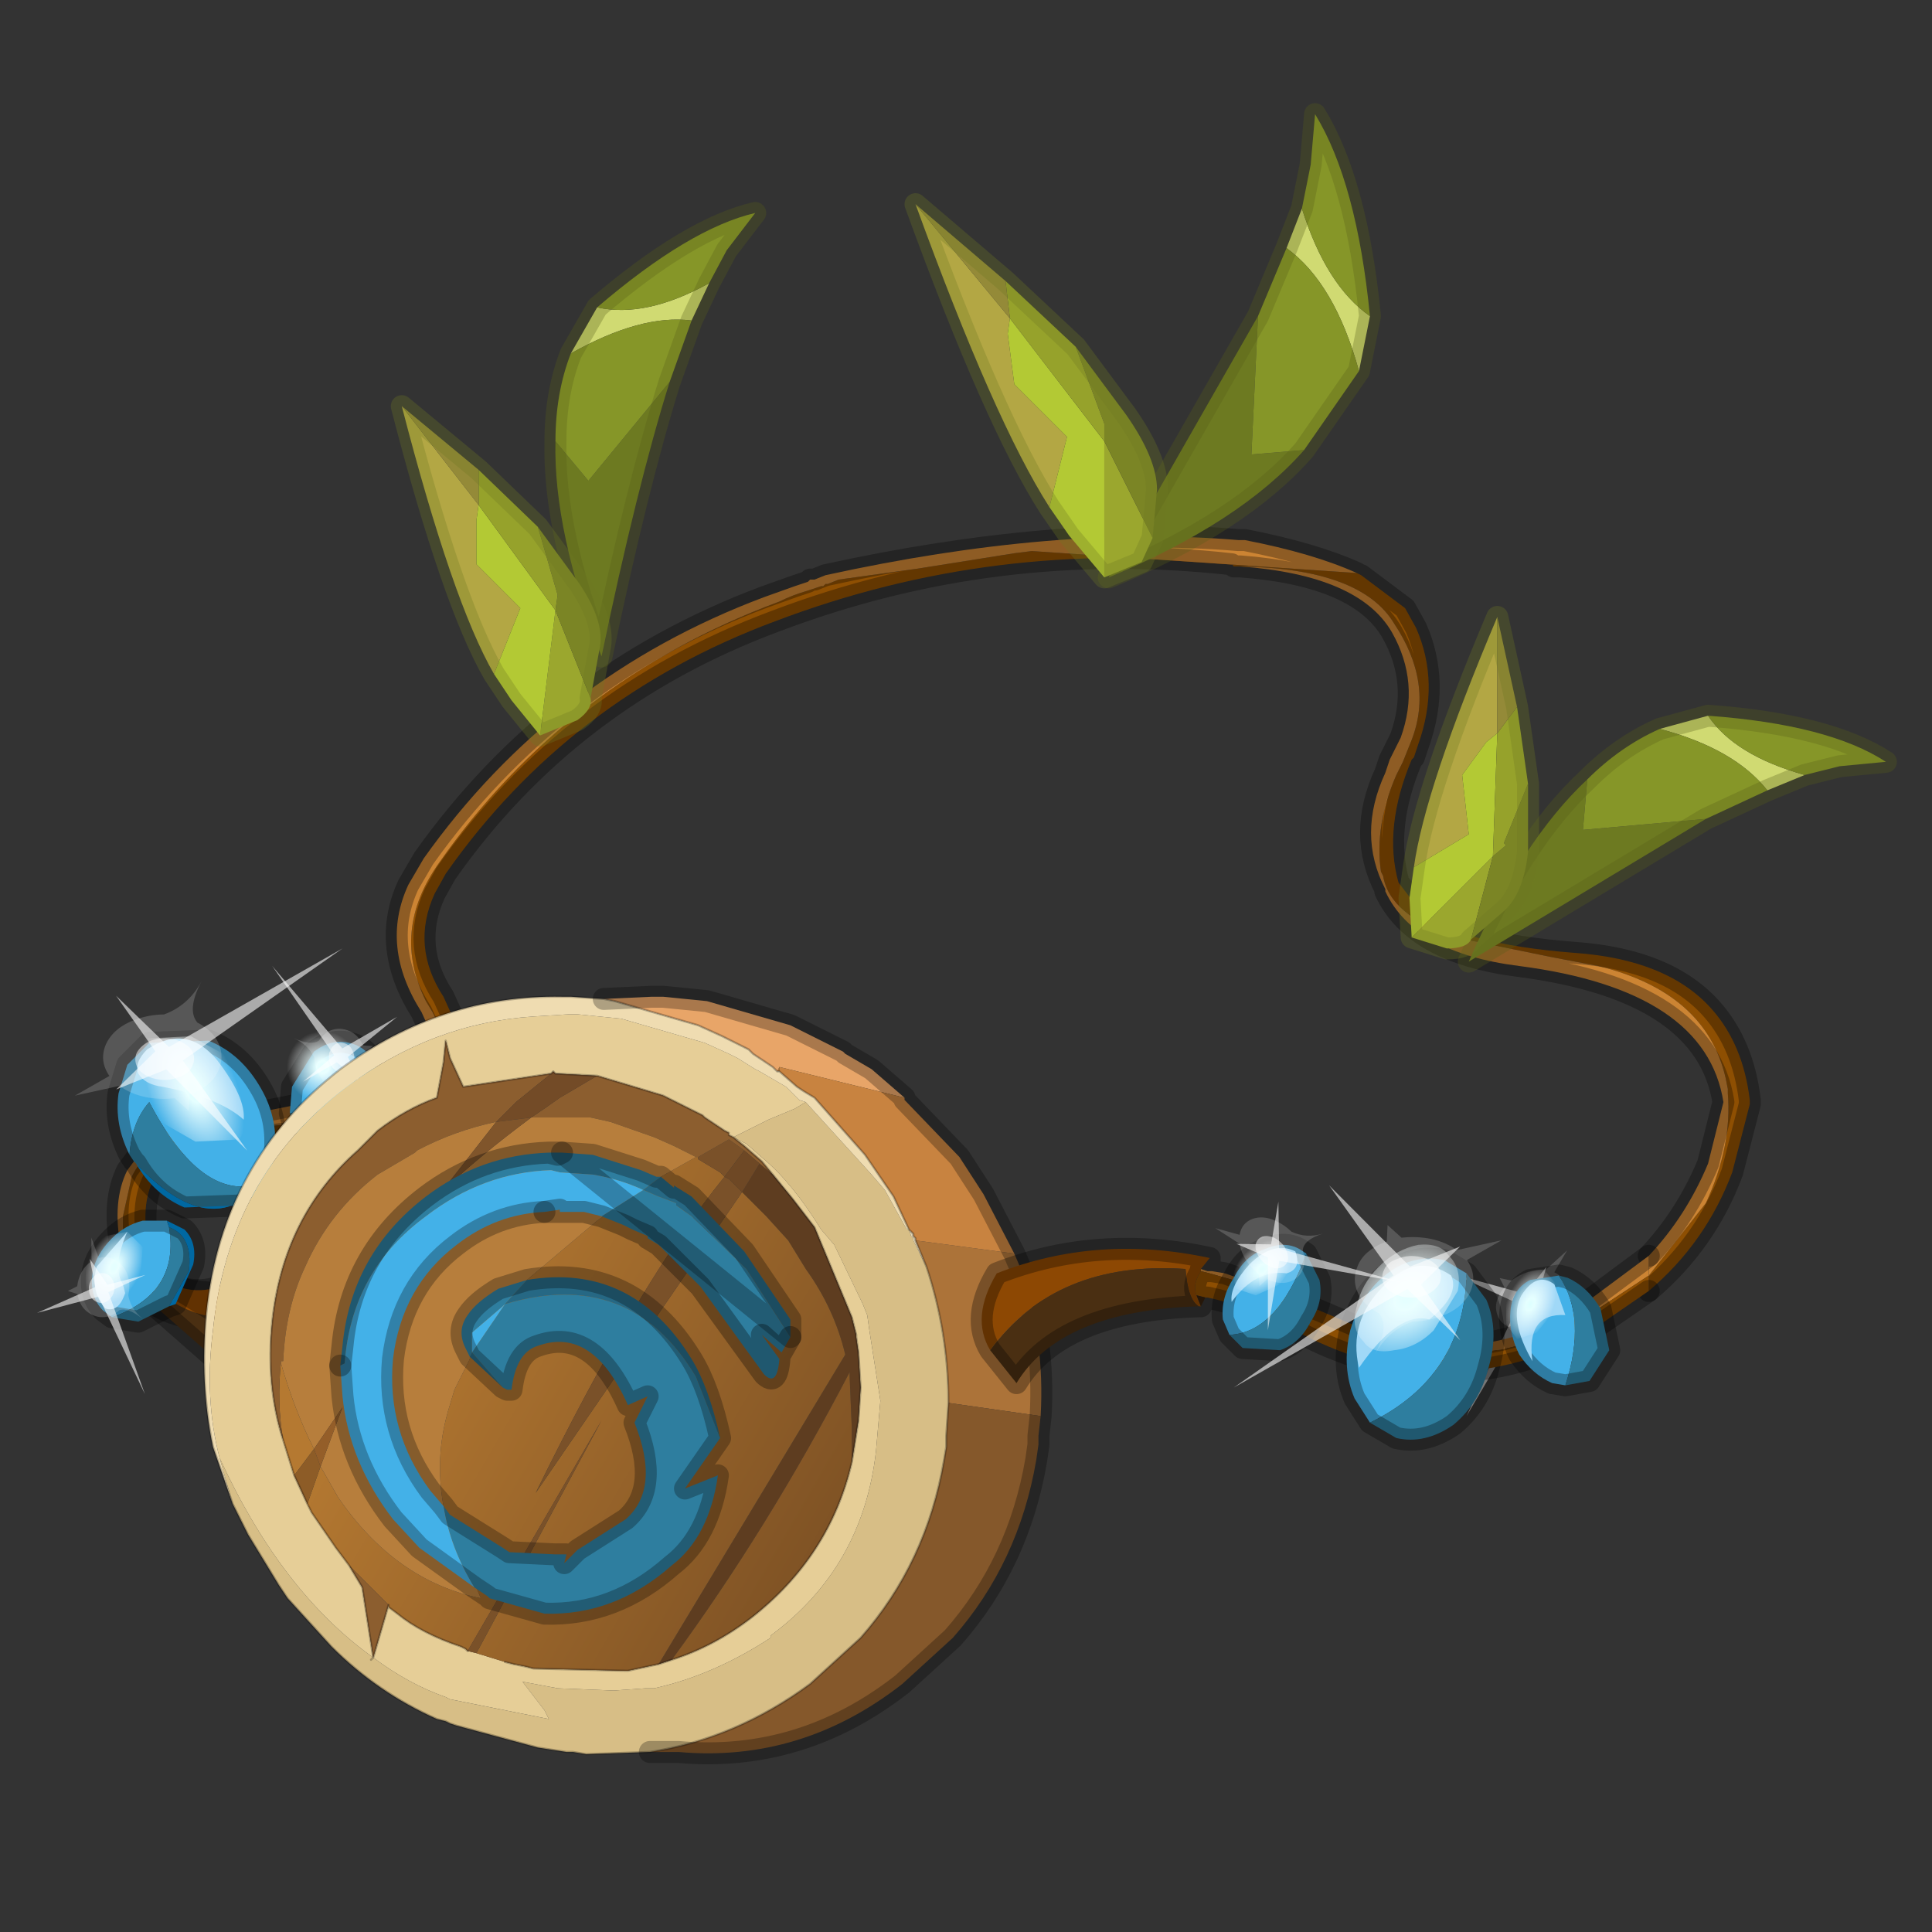 <?xml version="1.0" encoding="UTF-8" standalone="no"?>
<svg xmlns:xlink="http://www.w3.org/1999/xlink" height="440.0px" width="440.0px" xmlns="http://www.w3.org/2000/svg">
  <rect width="100%" height="100%" fill="#333333" stroke="none"/>
  <g transform="matrix(10.0, 0.0, 0.0, 10.0, 0.0, 0.0)">
    <use height="44.0" transform="matrix(1.0, 0.0, 0.0, 1.0, 0.0, 0.0)" width="44.0" xlink:href="#shape0"/>
    <use height="20.95" transform="matrix(-0.111, -0.044, 0.043, -0.13, 3.3, 31.75)" width="24.45" xlink:href="#sprite0"/>
    <use height="4.6" transform="matrix(1.0, 0.0, 0.0, 1.0, 2.45, 23.3)" width="6.4" xlink:href="#shape2"/>
    <use height="20.95" transform="matrix(-0.023, 0.192, -0.27, -0.015, 7.8, 21.6)" width="24.45" xlink:href="#sprite0"/>
    <use height="20.95" transform="matrix(0.118, 0.014, -0.007, 0.137, 6.2, 22.0)" width="24.45" xlink:href="#sprite0"/>
    <use height="20.95" transform="matrix(-0.048, -0.113, 0.153, -0.077, 33.4, 32.25)" width="24.45" xlink:href="#sprite0"/>
    <use height="37.85" transform="matrix(1.0, 0.0, 0.0, 1.0, 4.65, 2.35)" width="38.55" xlink:href="#shape3"/>
    <use height="20.95" transform="matrix(0.023, -0.192, 0.27, 0.015, 28.1, 31.6)" width="24.45" xlink:href="#sprite0"/>
    <use height="20.95" transform="matrix(-0.096, 0.076, -0.114, -0.128, 31.9, 29.2)" width="24.45" xlink:href="#sprite0"/>
    <use height="3.05" transform="matrix(1.0, 0.0, 0.0, 1.0, 34.15, 28.75)" width="2.75" xlink:href="#shape4"/>
  </g>
  <defs>
    <g id="shape0" transform="matrix(1.0, 0.0, 0.0, 1.0, 0.0, 0.0)">
      <path d="M44.0 44.0 L0.0 44.0 0.0 0.0 44.0 0.0 44.0 44.0" fill="#43adca" fill-opacity="0.0" fill-rule="evenodd" stroke="none"/>
      <path d="M7.45 25.7 L5.8 25.9 Q4.25 25.95 3.65 26.65 L3.5 26.85 Q3.15 27.55 3.45 28.65 3.65 29.3 4.4 29.4 L5.3 29.5 5.25 29.6 5.2 29.7 5.1 29.95 5.1 30.05 4.3 30.0 Q3.15 29.8 2.85 28.75 L2.8 28.6 2.85 28.6 2.8 28.4 2.8 27.7 3.0 26.8 Q3.45 25.85 5.05 25.75 L7.15 25.55 7.75 25.3 7.55 25.6 7.45 25.7 M28.1 12.9 L28.05 12.85 Q22.65 12.25 17.65 14.15 12.95 15.9 10.15 19.9 L9.9 20.35 Q9.35 21.55 10.1 22.7 L10.35 23.25 10.2 23.3 10.05 23.4 9.9 23.15 9.85 23.05 9.7 22.8 Q8.9 21.2 10.0 19.65 12.9 15.5 17.75 13.7 18.05 13.55 18.4 13.45 L18.7 13.35 18.75 13.35 18.8 13.3 18.85 13.3 19.1 13.2 20.9 12.95 23.1 12.6 23.5 12.55 30.9 13.05 31.0 13.1 32.0 13.85 32.25 14.3 Q32.8 15.55 32.3 16.95 L32.2 17.25 32.15 17.3 Q31.5 18.85 31.85 20.1 L32.35 20.75 Q33.25 21.5 35.85 21.7 38.0 21.85 39.0 23.0 39.7 23.8 39.85 25.05 L39.85 25.15 39.45 26.7 Q38.85 28.3 37.55 29.4 L37.55 29.05 38.85 27.4 Q39.45 26.1 39.35 24.9 L39.35 24.8 39.3 24.55 Q38.85 22.6 36.4 22.0 L35.35 21.8 33.15 21.35 Q31.65 20.85 31.5 19.95 L31.45 19.85 Q31.3 18.8 31.8 17.65 L31.95 17.35 32.15 16.85 Q32.65 15.55 31.75 14.2 31.0 12.95 28.25 12.9 L28.1 12.9" fill="#8e4f02" fill-rule="evenodd" stroke="none"/>
      <path d="M2.8 28.4 L2.85 28.6 2.8 28.6 2.75 28.4 2.8 28.4" fill="#b86f17" fill-rule="evenodd" stroke="none"/>
      <path d="M7.75 25.3 L7.15 25.55 5.05 25.75 Q3.45 25.85 3.0 26.8 L2.8 27.7 2.8 28.4 2.75 28.4 Q2.55 27.35 2.9 26.65 L3.2 26.25 Q3.9 25.4 5.75 25.3 L6.05 25.3 8.1 24.9 8.1 24.95 7.85 25.2 7.75 25.3 M28.25 12.9 Q31.0 12.95 31.75 14.2 32.65 15.55 32.15 16.85 L31.95 17.35 31.8 17.65 Q31.3 18.8 31.45 19.85 L31.5 19.95 Q31.65 20.85 33.15 21.35 L35.35 21.8 36.4 22.0 Q38.85 22.6 39.3 24.55 L39.35 24.8 39.35 24.9 Q39.45 26.1 38.85 27.4 L37.55 29.05 37.55 28.6 Q38.4 27.7 38.9 26.5 L39.25 25.1 Q38.85 22.55 34.6 22.0 32.2 21.7 31.55 20.3 L31.55 20.25 Q30.9 19.0 31.55 17.6 L31.65 17.3 31.9 16.8 Q32.35 15.55 31.7 14.4 30.95 13.1 28.25 12.9 M30.9 13.05 L23.5 12.55 23.1 12.6 20.9 12.95 19.1 13.2 18.85 13.3 18.8 13.3 18.75 13.35 18.7 13.35 18.4 13.45 Q18.05 13.55 17.75 13.7 12.9 15.5 10.0 19.65 8.9 21.2 9.7 22.8 L9.85 23.05 9.9 23.15 10.05 23.4 9.85 23.6 9.6 23.05 Q8.65 21.55 9.3 20.15 L9.65 19.55 Q12.6 15.4 17.4 13.6 L18.1 13.35 18.4 13.25 18.45 13.2 18.5 13.2 18.55 13.2 18.8 13.1 Q24.05 11.95 28.2 12.3 L28.35 12.3 Q29.9 12.6 30.9 13.05" fill="#cc8433" fill-rule="evenodd" stroke="none"/>
      <path d="M5.3 29.5 L4.4 29.4 Q3.65 29.3 3.45 28.65 3.15 27.55 3.5 26.85 L3.65 26.65 Q4.25 25.95 5.8 25.9 L7.45 25.7 M2.8 28.6 L2.85 28.75 Q3.15 29.8 4.3 30.0 L5.1 30.05 M8.1 24.9 L6.05 25.3 5.75 25.3 Q3.9 25.4 3.2 26.25 L2.9 26.65 Q2.55 27.35 2.75 28.4 L2.8 28.6 M28.1 12.9 L28.25 12.9 Q30.95 13.1 31.7 14.4 32.35 15.55 31.9 16.8 L31.65 17.3 31.55 17.6 Q30.9 19.0 31.55 20.25 L31.55 20.3 Q32.2 21.7 34.6 22.0 38.85 22.55 39.25 25.1 L38.9 26.5 Q38.4 27.7 37.55 28.6 M37.55 29.4 Q38.85 28.3 39.45 26.7 L39.85 25.15 39.85 25.05 Q39.7 23.8 39.0 23.0 38.0 21.85 35.85 21.7 33.25 21.5 32.35 20.75 L31.85 20.1 Q31.5 18.85 32.15 17.3 L32.2 17.25 32.3 16.95 Q32.8 15.55 32.25 14.3 L32.0 13.85 31.0 13.1 M10.35 23.25 L10.1 22.7 Q9.35 21.55 9.9 20.35 L10.15 19.9 Q12.95 15.9 17.65 14.15 22.65 12.25 28.05 12.85 M30.9 13.05 Q29.9 12.6 28.35 12.3 L28.2 12.3 Q24.05 11.95 18.8 13.1 L18.55 13.2 18.5 13.2 18.45 13.2 18.4 13.25 18.1 13.35 17.4 13.6 Q12.6 15.4 9.65 19.55 L9.3 20.15 Q8.65 21.55 9.6 23.05 L9.85 23.6" fill="none" stroke="#000000" stroke-linecap="round" stroke-linejoin="round" stroke-opacity="0.302" stroke-width="0.5"/>
      <path d="M5.1 30.0 L4.9 30.95 3.25 29.5 3.65 29.45 Q4.35 30.0 5.1 30.0" fill="#4a2f12" fill-rule="evenodd" stroke="none"/>
      <path d="M3.65 29.45 L3.8 29.2 Q4.7 29.65 5.5 29.0 L5.1 30.0 Q4.35 30.0 3.65 29.45" fill="#8d4803" fill-rule="evenodd" stroke="none"/>
      <path d="M5.1 30.0 L4.9 30.95 3.25 29.5 M3.8 29.2 Q4.7 29.65 5.5 29.0 L5.1 30.0 Z" fill="none" stroke="#000000" stroke-linecap="round" stroke-linejoin="round" stroke-opacity="0.302" stroke-width="0.5"/>
      <path d="M2.55 30.0 L2.35 29.85 Q2.05 29.55 2.1 29.05 2.15 28.6 2.55 28.2 2.85 27.9 3.25 27.8 L3.4 27.8 3.8 27.8 3.85 27.95 Q4.1 29.45 2.55 30.0" fill="#43b1e8" fill-rule="evenodd" stroke="none"/>
      <path d="M3.85 29.75 L3.15 30.1 2.55 30.0 Q4.1 29.45 3.85 27.95 4.4 28.15 4.3 28.95 L3.85 29.75" fill="#2e7e9f" fill-rule="evenodd" stroke="none"/>
      <path d="M3.8 27.8 L4.2 28.0 Q4.5 28.3 4.4 28.8 L4.0 29.7 3.85 29.75 4.3 28.95 Q4.4 28.15 3.85 27.95 L3.8 27.8" fill="#0095e8" fill-rule="evenodd" stroke="none"/>
      <path d="M3.8 27.8 L4.2 28.0 Q4.5 28.3 4.4 28.8 L4.0 29.7 3.85 29.75 3.15 30.1 2.55 30.0 2.35 29.85 Q2.05 29.55 2.1 29.05 2.15 28.6 2.55 28.2 2.85 27.9 3.25 27.8 L3.4 27.8 3.8 27.8 Z" fill="none" stroke="#000000" stroke-linecap="round" stroke-linejoin="round" stroke-opacity="0.302" stroke-width="0.5"/>
      <path d="M2.4 29.8 Q2.05 29.4 2.2 28.85 L2.9 28.05 Q2.55 28.85 2.8 29.25 L2.85 29.45 Q2.7 29.9 2.4 29.8" fill="#a0d8f7" fill-rule="evenodd" stroke="none"/>
      <path d="M3.2 29.1 L2.8 29.6 2.25 29.75 1.95 29.35 1.95 28.7 Q2.1 28.35 2.4 28.15 L2.9 28.05 3.25 28.4 3.2 29.1" fill="url(#gradient0)" fill-rule="evenodd" stroke="none"/>
    </g>
    <radialGradient cx="0" cy="0" gradientTransform="matrix(8.0E-4, -6.0E-4, 2.0E-4, 9.0E-4, 2.6, 28.85)" gradientUnits="userSpaceOnUse" id="gradient0" r="819.2" spreadMethod="pad">
      <stop offset="0.0" stop-color="#ddffff"/>
      <stop offset="0.176" stop-color="#e5ffff"/>
      <stop offset="1.0" stop-color="#ffffff" stop-opacity="0.0"/>
    </radialGradient>
    <g id="sprite0" transform="matrix(1.0, 0.0, 0.0, 1.0, 0.0, 0.0)">
      <use height="20.95" transform="matrix(1.0, 0.0, 0.0, 1.0, 0.0, 0.0)" width="24.45" xlink:href="#shape1"/>
    </g>
    <g id="shape1" transform="matrix(1.0, 0.0, 0.0, 1.0, 0.0, 0.0)">
      <path d="M14.85 11.4 Q15.8 11.6 16.25 12.45 16.85 13.3 16.6 14.35 16.4 15.3 15.55 15.9 14.65 16.4 13.65 16.2 12.65 15.9 12.1 15.1 11.6 14.2 11.8 13.2 12.1 12.2 12.9 11.65 13.8 11.15 14.85 11.4" fill="#ffffff" fill-opacity="0.588" fill-rule="evenodd" stroke="none"/>
      <path d="M14.85 11.4 Q13.8 11.15 12.9 11.65 12.1 12.2 11.8 13.2 11.6 14.2 12.1 15.1 12.65 15.9 13.65 16.2 14.65 16.4 15.55 15.9 16.4 15.3 16.6 14.35 16.85 13.3 16.25 12.45 15.8 11.6 14.85 11.4 M18.2 11.35 L20.15 11.25 18.75 12.55 Q19.05 13.8 18.8 15.05 18.5 16.35 17.65 17.3 L19.1 20.95 16.55 18.25 Q14.8 19.3 12.8 18.85 10.8 18.35 9.75 16.65 9.05 15.5 8.95 14.3 7.75 12.35 4.85 11.5 8.3 12.45 9.7 11.4 10.3 10.4 11.35 9.75 13.1 8.75 15.1 9.15 16.95 9.5 18.1 11.15 L18.2 11.35" fill="#ffffff" fill-opacity="0.176" fill-rule="evenodd" stroke="none"/>
      <path d="M15.4 13.55 L18.1 17.55 13.35 14.65 7.05 18.5 12.75 13.55 0.0 0.0 14.25 12.25 24.45 5.95 15.4 13.55" fill="#ffffff" fill-opacity="0.588" fill-rule="evenodd" stroke="none"/>
    </g>
    <g id="shape2" transform="matrix(1.0, 0.0, 0.0, 1.0, -2.45, -23.3)">
      <path d="M6.1 26.9 L5.95 26.95 Q4.6 27.4 3.4 25.1 3.0 25.55 2.95 26.3 2.6 25.6 2.7 24.9 L2.9 24.25 3.4 23.75 4.75 23.7 Q5.5 24.0 5.95 24.8 6.35 25.5 6.25 26.3 L6.2 26.55 6.1 26.9" fill="#43b1e8" fill-rule="evenodd" stroke="none"/>
      <path d="M2.95 26.3 Q3.0 25.55 3.4 25.1 4.6 27.4 5.95 26.95 4.8 28.3 3.1 26.5 L3.05 26.45 2.95 26.3" fill="#2e7e9f" fill-rule="evenodd" stroke="none"/>
      <path d="M5.95 26.95 L6.1 26.9 5.55 27.45 4.2 27.5 Q3.5 27.2 3.1 26.5 4.8 28.3 5.95 26.95" fill="#0095e8" fill-rule="evenodd" stroke="none"/>
      <path d="M6.1 26.9 L6.2 26.55 6.25 26.3 Q6.35 25.5 5.95 24.8 5.5 24.0 4.75 23.7 L3.4 23.75 2.9 24.25 2.7 24.9 Q2.6 25.6 2.95 26.3 M3.1 26.5 Q3.5 27.2 4.2 27.5 L5.55 27.45 6.1 26.9 M3.1 26.5 L3.05 26.45 2.95 26.3" fill="none" stroke="#000000" stroke-linecap="round" stroke-linejoin="round" stroke-opacity="0.302" stroke-width="0.5"/>
      <path d="M3.15 24.45 Q3.05 24.2 3.35 23.9 4.25 23.3 4.95 24.15 5.6 25.0 5.55 25.5 5.0 25.0 3.7 24.75 3.3 24.7 3.15 24.45" fill="#a0d8f7" fill-rule="evenodd" stroke="none"/>
      <path d="M5.9 25.2 L5.45 25.95 4.45 26.0 3.4 25.4 Q2.95 24.95 2.9 24.4 2.9 23.9 3.3 23.65 L4.35 23.6 5.45 24.2 5.9 25.2" fill="url(#gradient1)" fill-rule="evenodd" stroke="none"/>
      <path d="M6.6 25.35 L6.65 24.75 7.15 23.95 Q7.55 23.65 7.95 23.75 8.4 23.85 8.55 24.3 L8.6 24.45 7.8 25.25 6.6 25.35" fill="#43b1e8" fill-rule="evenodd" stroke="none"/>
      <path d="M7.8 25.25 L7.7 25.4 7.1 26.2 Q6.85 26.05 6.7 25.7 L6.6 25.35 7.8 25.25" fill="#2e7e9f" fill-rule="evenodd" stroke="none"/>
      <path d="M6.6 25.35 L6.65 24.75 7.15 23.95 Q7.55 23.65 7.95 23.75 8.4 23.85 8.55 24.3 L8.6 24.45 M7.1 26.2 Q6.85 26.05 6.7 25.7 L6.6 25.35" fill="none" stroke="#000000" stroke-linecap="round" stroke-linejoin="round" stroke-opacity="0.302" stroke-width="0.5"/>
      <path d="M8.6 24.45 L7.8 25.25 7.7 25.4 7.1 26.2" fill="none" stroke="#000000" stroke-linecap="round" stroke-linejoin="round" stroke-opacity="0.271" stroke-width="0.5"/>
      <path d="M7.35 23.3 Q7.75 23.3 8.05 23.6 L8.3 24.3 8.05 24.95 7.35 25.25 6.65 24.95 Q6.35 24.7 6.35 24.3 6.35 23.85 6.65 23.6 6.95 23.3 7.35 23.3" fill="url(#gradient2)" fill-rule="evenodd" stroke="none"/>
    </g>
    <radialGradient cx="0" cy="0" gradientTransform="matrix(0.001, 0.002, -0.001, 7.0E-4, 4.4, 24.8)" gradientUnits="userSpaceOnUse" id="gradient1" r="819.2" spreadMethod="pad">
      <stop offset="0.0" stop-color="#ddffff"/>
      <stop offset="0.176" stop-color="#e5ffff"/>
      <stop offset="1.0" stop-color="#ffffff" stop-opacity="0.0"/>
    </radialGradient>
    <radialGradient cx="0" cy="0" gradientTransform="matrix(0.001, 0.0, 0.0, 0.001, 7.35, 24.3)" gradientUnits="userSpaceOnUse" id="gradient2" r="819.2" spreadMethod="pad">
      <stop offset="0.0" stop-color="#ddffff"/>
      <stop offset="0.176" stop-color="#e5ffff"/>
      <stop offset="1.0" stop-color="#ffffff" stop-opacity="0.0"/>
    </radialGradient>
    <g id="shape3" transform="matrix(1.0, 0.0, 0.0, 1.0, -4.65, -2.35)">
      <path d="M23.1 28.55 L23.25 28.9 Q23.8 30.5 23.7 32.25 L21.6 31.95 Q21.6 30.35 21.1 28.85 L20.85 28.25 23.1 28.55 M17.75 24.3 L17.75 24.4 17.7 24.4 17.75 24.3" fill="#ac7339" fill-rule="evenodd" stroke="none"/>
      <path d="M23.7 32.25 L23.65 32.7 23.65 32.8 23.65 32.9 23.6 33.25 Q23.2 35.6 21.7 37.3 L20.55 38.35 Q18.25 40.15 15.45 39.9 L14.8 39.9 Q16.75 39.6 18.45 38.35 L19.6 37.3 Q21.1 35.6 21.5 33.25 L21.55 32.95 21.55 32.8 21.55 32.7 21.6 31.95 23.7 32.25" fill="#85582b" fill-rule="evenodd" stroke="none"/>
      <path d="M14.8 39.9 L13.35 39.95 13.05 39.9 12.9 39.9 12.25 39.8 10.4 39.3 10.25 39.25 10.15 39.2 9.95 39.15 Q8.6 38.55 7.55 37.5 L6.55 36.4 6.35 36.1 5.65 34.95 5.3 34.25 5.0 33.2 Q6.4 36.25 8.5 37.75 9.3 38.35 10.15 38.65 L10.25 38.7 12.5 39.15 12.4 38.95 11.9 38.3 12.7 38.45 13.95 38.5 14.0 38.5 14.7 38.45 14.9 38.45 Q16.25 38.15 17.55 37.3 L17.55 37.25 Q19.65 35.7 19.95 33.05 L20.05 31.9 19.8 30.3 19.75 29.95 19.65 29.7 19.0 28.35 18.7 28.0 Q18.05 26.95 17.4 26.4 L17.0 26.05 16.7 25.9 17.5 25.5 18.1 25.25 18.35 25.1 19.85 26.75 20.15 27.1 20.65 28.0 20.7 28.0 20.75 28.15 20.8 28.2 20.8 28.25 21.1 28.85 Q21.6 30.35 21.6 31.95 L21.55 32.7 21.55 32.8 21.55 32.95 21.5 33.25 Q21.1 35.6 19.6 37.3 L18.45 38.35 Q16.75 39.6 14.8 39.9 M8.5 37.75 L8.45 37.8 8.5 37.75" fill="#d7be86" fill-rule="evenodd" stroke="none"/>
      <path d="M18.35 25.1 L18.1 25.25 17.5 25.5 16.7 25.9 17.0 26.05 17.4 26.4 Q18.05 26.95 18.7 28.0 L19.0 28.35 19.65 29.7 19.75 29.95 19.8 30.3 20.05 31.9 19.95 33.05 Q19.65 35.7 17.55 37.25 L17.55 37.3 Q16.25 38.15 14.9 38.45 L14.7 38.45 14.0 38.5 13.95 38.5 12.7 38.45 11.9 38.3 12.4 38.95 12.5 39.15 10.25 38.7 10.15 38.65 Q9.3 38.35 8.5 37.75 6.4 36.25 5.0 33.2 4.65 31.85 4.85 30.3 5.2 26.8 7.9 24.75 9.85 23.3 12.15 23.15 L12.95 23.1 13.0 23.1 13.15 23.1 14.15 23.2 16.05 23.75 16.6 24.0 16.8 24.1 17.2 24.35 17.3 24.4 17.9 24.75 18.05 24.9 18.2 25.05 18.35 25.1 M19.4 33.3 L19.55 32.35 19.6 31.6 19.55 30.8 19.5 30.45 19.5 30.4 19.4 30.0 18.55 27.95 18.05 27.3 17.6 26.75 17.35 26.45 16.95 26.1 16.7 25.9 16.6 25.85 16.6 25.8 16.5 25.75 16.05 25.45 16.0 25.4 15.5 25.15 15.1 24.95 13.6 24.5 12.65 24.45 12.6 24.4 12.55 24.45 10.55 24.75 10.25 24.1 10.15 23.7 10.1 24.2 9.95 25.0 Q9.25 25.25 8.6 25.75 L8.15 26.2 Q6.45 27.7 6.2 30.1 6.05 31.55 6.45 32.8 L6.7 33.6 7.0 34.25 7.1 34.45 7.65 35.25 7.95 35.65 8.25 36.15 8.5 37.75 8.85 36.55 8.85 36.6 9.05 36.75 Q9.6 37.2 10.5 37.5 L10.6 37.55 10.65 37.6 10.85 37.65 11.5 37.85 11.7 37.9 11.95 37.95 12.15 38.0 14.25 38.05 14.3 38.05 15.0 37.9 15.3 37.8 Q16.25 37.5 17.1 36.85 18.9 35.45 19.4 33.3" fill="#e6ce97" fill-rule="evenodd" stroke="none"/>
      <path d="M19.4 33.3 L19.4 32.55 19.35 31.35 19.35 31.25 Q17.5 34.8 15.3 37.8 L15.0 37.9 19.25 30.85 Q19.0 29.8 18.35 28.9 L17.95 28.25 17.45 27.7 16.9 27.15 17.3 26.5 17.6 26.75 18.05 27.3 18.55 27.95 19.4 30.0 19.5 30.4 19.5 30.45 19.55 30.8 19.6 31.6 19.55 32.35 19.4 33.3" fill="#5e3d20" fill-rule="evenodd" stroke="none"/>
      <path d="M15.3 37.8 Q17.5 34.8 19.35 31.25 L19.35 31.35 19.4 32.55 19.4 33.3 Q18.9 35.45 17.1 36.85 16.25 37.5 15.3 37.8 M16.9 27.15 L17.45 27.7 17.95 28.25 18.35 28.9 Q19.0 29.8 19.25 30.85 L15.0 37.9 14.3 38.05 14.25 38.05 12.15 38.0 11.95 37.95 11.7 37.9 11.5 37.85 10.85 37.65 13.7 32.35 10.65 37.6 10.6 37.55 10.5 37.5 Q9.6 37.2 9.05 36.75 L8.85 36.6 8.85 36.55 7.95 35.65 7.65 35.25 7.1 34.45 7.0 34.25 7.3 33.4 7.7 34.1 Q9.0 36.0 10.95 36.4 L10.1 34.3 Q9.9 33.2 10.2 32.15 L10.35 31.65 10.4 31.55 10.7 30.95 10.7 30.9 10.7 30.85 10.75 30.8 11.5 29.7 12.0 29.15 13.6 27.8 14.7 27.05 15.05 26.8 15.85 26.35 15.9 26.35 15.9 26.4 16.4 26.7 16.5 26.8 Q14.55 29.2 12.2 34.0 L16.9 27.15 M6.7 33.6 L6.45 32.8 Q6.3 31.95 6.4 31.0 L6.4 31.05 Q6.7 32.1 7.15 33.0 L6.7 33.6" fill="url(#gradient3)" fill-rule="evenodd" stroke="none"/>
      <path d="M10.85 37.65 L10.65 37.6 13.7 32.35 10.85 37.65 M15.9 26.35 L16.6 25.95 16.95 26.2 16.5 26.8 16.6 26.85 16.9 27.15 12.2 34.0 Q14.55 29.2 16.5 26.8 L16.4 26.7 15.9 26.4 15.9 26.35" fill="#7a5129" fill-rule="evenodd" stroke="none"/>
      <path d="M8.5 37.75 L8.45 37.8 8.5 37.75 8.25 36.15 7.95 35.65 8.85 36.55 8.5 37.75 M17.6 26.75 L17.3 26.5 16.95 26.2 16.6 25.95 15.9 26.35 15.85 26.35 15.35 26.1 14.9 25.9 13.9 25.55 13.45 25.45 12.1 25.45 Q12.4 25.25 12.75 25.0 L13.6 24.5 15.1 24.95 15.5 25.15 16.0 25.4 16.05 25.45 16.5 25.75 16.6 25.8 16.6 25.85 16.7 25.9 16.95 26.1 17.35 26.45 17.6 26.75 M6.45 32.8 Q6.05 31.55 6.2 30.1 6.45 27.7 8.15 26.2 L8.6 25.75 Q9.25 25.25 9.95 25.0 L10.1 24.2 10.15 23.7 10.25 24.1 10.55 24.75 12.55 24.45 11.75 25.1 11.3 25.55 Q10.35 25.75 9.5 26.2 L9.45 26.25 8.6 26.75 Q7.5 27.6 6.95 28.85 6.5 29.8 6.45 31.0 L6.4 31.0 Q6.3 31.95 6.45 32.8" fill="#8c5e2f" fill-rule="evenodd" stroke="none"/>
      <path d="M13.75 22.75 L14.85 22.7 14.95 22.7 15.1 22.7 16.1 22.8 18.0 23.35 18.5 23.6 19.2 23.95 19.25 24.0 19.85 24.35 20.6 25.0 17.75 24.3 17.7 24.4 17.6 24.3 17.15 24.0 17.05 23.9 16.45 23.6 15.9 23.35 14.0 22.8 13.75 22.75" fill="#e8a568" fill-rule="evenodd" stroke="none"/>
      <path d="M20.6 25.0 L20.6 25.05 21.85 26.35 22.4 27.2 23.1 28.55 20.85 28.25 20.85 28.2 20.8 28.15 20.8 28.1 20.7 28.0 20.35 27.25 19.7 26.3 18.55 25.0 18.3 24.85 18.15 24.75 17.75 24.4 17.75 24.3 20.6 25.0" fill="#c88340" fill-rule="evenodd" stroke="none"/>
      <path d="M5.3 34.25 L4.85 32.95 Q4.55 31.5 4.7 29.9 5.05 26.45 7.75 24.35 10.05 22.65 12.8 22.7 L12.85 22.7 13.0 22.7 13.75 22.75 14.0 22.8 15.9 23.35 16.45 23.6 17.05 23.9 17.15 24.0 17.6 24.3 17.7 24.4 17.75 24.4 18.15 24.75 18.3 24.85 18.55 25.0 19.7 26.3 20.35 27.25 20.7 28.0 20.65 28.0 20.15 27.1 19.85 26.75 18.35 25.1 18.2 25.05 18.05 24.9 17.9 24.75 17.3 24.4 17.2 24.35 16.8 24.1 16.6 24.0 16.05 23.75 14.15 23.2 13.15 23.1 13.0 23.1 12.95 23.1 12.15 23.15 Q9.85 23.3 7.9 24.75 5.2 26.8 4.85 30.3 4.65 31.85 5.0 33.2 L5.3 34.25" fill="#efdcb1" fill-rule="evenodd" stroke="none"/>
      <path d="M20.85 28.25 L21.1 28.85 20.8 28.25 20.8 28.2 20.75 28.15 20.7 28.0 20.65 28.0 20.7 28.0 20.8 28.1 20.8 28.15 20.85 28.2 20.85 28.25 M16.6 25.85 L16.7 25.9 16.6 25.85" fill="#e6d6b3" fill-rule="evenodd" stroke="none"/>
      <path d="M17.3 26.5 L16.9 27.15 16.6 26.85 16.5 26.8 16.95 26.2 17.3 26.5" fill="#6e4825" fill-rule="evenodd" stroke="none"/>
      <path d="M12.1 25.45 L13.45 25.45 13.9 25.55 14.9 25.9 15.35 26.1 15.85 26.35 15.05 26.8 14.7 27.05 13.6 27.8 12.0 29.15 11.5 29.7 10.75 30.8 10.7 30.85 10.7 30.9 10.7 30.95 10.4 31.55 10.35 31.65 10.2 32.15 Q9.9 33.2 10.1 34.3 L10.95 36.4 Q9.0 36.0 7.7 34.1 L7.3 33.4 7.8 32.05 7.15 33.0 Q6.7 32.1 6.4 31.05 L6.4 31.0 6.45 31.0 Q6.5 29.8 6.95 28.85 7.5 27.6 8.6 26.75 L9.45 26.25 9.5 26.2 Q10.35 25.75 11.3 25.55 L10.05 27.15 Q10.95 26.3 12.1 25.45" fill="#b77e3c" fill-rule="evenodd" stroke="none"/>
      <path d="M12.55 24.45 L12.6 24.4 12.65 24.45 13.6 24.5 12.75 25.0 Q12.4 25.25 12.1 25.45 L11.3 25.55 11.75 25.1 12.55 24.45" fill="#734b27" fill-rule="evenodd" stroke="none"/>
      <path d="M12.1 25.45 Q10.95 26.3 10.05 27.15 L11.3 25.55 12.1 25.45" fill="#80552b" fill-rule="evenodd" stroke="none"/>
      <path d="M7.0 34.25 L6.7 33.6 7.15 33.0 7.3 33.4 7.0 34.25" fill="#8d5c27" fill-rule="evenodd" stroke="none"/>
      <path d="M7.15 33.0 L7.8 32.05 7.3 33.4 7.15 33.0" fill="#945e29" fill-rule="evenodd" stroke="none"/>
      <path d="M23.1 28.55 L23.25 28.9 Q23.8 30.5 23.7 32.25 L23.65 32.7 23.65 32.8 23.65 32.9 23.6 33.25 Q23.2 35.6 21.7 37.3 L20.55 38.35 Q18.25 40.15 15.45 39.9 L14.8 39.9 M13.75 22.75 L14.85 22.7 14.95 22.7 15.1 22.7 16.1 22.8 18.0 23.35 18.5 23.6 19.2 23.95 19.25 24.0 19.85 24.35 20.6 25.0 20.6 25.05 21.85 26.35 22.4 27.2 23.1 28.55" fill="none" stroke="#000000" stroke-linecap="round" stroke-linejoin="round" stroke-opacity="0.271" stroke-width="0.5"/>
      <path d="M14.8 39.9 L13.35 39.95 13.05 39.9 12.9 39.9 12.25 39.8 10.4 39.3 10.25 39.25 10.15 39.2 9.95 39.15 Q8.6 38.55 7.55 37.5 L6.55 36.4 6.35 36.1 5.65 34.95 5.3 34.25 4.85 32.95 Q4.55 31.5 4.7 29.9 5.05 26.45 7.75 24.35 10.05 22.65 12.8 22.7 L12.85 22.7 13.0 22.7 13.75 22.75 14.0 22.8 15.9 23.35 16.45 23.6 17.05 23.9 17.15 24.0 17.6 24.3 17.7 24.4 17.75 24.4 18.15 24.75 18.3 24.85 18.55 25.0 19.7 26.3 20.35 27.25 20.7 28.0 20.8 28.1 20.8 28.15 20.85 28.2 20.85 28.25 21.1 28.85 Q21.6 30.35 21.6 31.95 L21.55 32.7 21.55 32.8 21.55 32.95 21.5 33.25 Q21.1 35.6 19.6 37.3 L18.45 38.35 Q16.75 39.6 14.8 39.9 M8.5 37.75 L8.45 37.8 8.5 37.75 8.25 36.15 7.95 35.65 7.65 35.25 7.1 34.45 7.0 34.25 6.7 33.6 6.45 32.8 Q6.05 31.55 6.2 30.1 6.45 27.7 8.15 26.2 L8.6 25.75 Q9.25 25.25 9.95 25.0 L10.1 24.2 10.15 23.7 10.25 24.1 10.55 24.75 12.55 24.45 12.6 24.4 12.65 24.45 13.6 24.5 15.1 24.95 15.5 25.15 16.0 25.4 16.05 25.45 16.5 25.75 16.6 25.8 M19.4 33.3 L19.55 32.35 19.6 31.6 19.55 30.8 19.5 30.45 19.5 30.4 19.4 30.0 18.55 27.95 18.05 27.3 17.6 26.75 M15.0 37.9 L15.3 37.8 Q16.25 37.5 17.1 36.85 18.9 35.45 19.4 33.3 M15.0 37.9 L14.3 38.05 14.25 38.05 12.15 38.0 11.95 37.95 11.7 37.9 11.5 37.85 M10.65 37.6 L10.6 37.55 10.5 37.5 Q9.6 37.2 9.05 36.75 L8.85 36.6 8.85 36.55 8.5 37.75 M16.7 25.9 L16.95 26.1 17.35 26.45 17.6 26.75 M16.6 25.85 L16.7 25.9" fill="none" stroke="#000000" stroke-linecap="round" stroke-linejoin="round" stroke-opacity="0.251" stroke-width="0.05"/>
      <path d="M18.0 30.45 L17.8 30.8 17.35 30.4 17.75 30.95 Q17.7 31.6 17.4 31.3 L15.95 29.3 15.0 28.35 14.75 28.2 14.75 28.15 14.4 28.0 14.2 27.9 13.7 27.7 14.65 27.1 Q14.1 26.85 13.5 26.75 L12.75 26.7 12.55 26.65 Q11.0 26.7 9.7 27.7 8.0 28.95 7.85 31.05 L7.75 31.1 7.8 30.65 Q8.0 28.55 9.7 27.25 10.95 26.3 12.5 26.25 L12.8 26.25 13.5 26.3 14.6 26.65 14.95 26.8 15.05 26.8 14.65 27.1 15.0 27.25 15.4 27.4 15.4 27.45 15.75 27.7 17.0 28.9 18.0 30.45 M10.1 34.3 L10.25 34.5 11.45 35.25 11.6 35.35 12.65 35.4 12.9 35.4 12.85 35.6 13.15 35.3 14.25 34.6 Q15.05 33.9 14.45 32.4 L14.75 31.8 14.3 32.0 Q13.5 30.2 12.25 30.65 11.75 30.8 11.65 31.65 L11.55 31.65 11.45 31.6 10.75 30.8 10.7 30.9 10.6 30.7 Q10.4 30.3 10.65 29.95 10.85 29.65 11.35 29.35 L12.0 29.15 11.5 29.7 Q14.35 28.85 15.85 31.35 L16.4 32.75 15.6 33.9 16.35 33.6 Q16.15 35.0 15.3 35.65 14.0 36.8 12.4 36.75 L11.15 36.4 11.1 36.35 10.8 36.15 Q10.25 35.25 10.1 34.3 M10.75 30.8 L11.5 29.7 11.45 29.75 10.75 30.35 10.75 30.8" fill="#2e7e9f" fill-rule="evenodd" stroke="none"/>
      <path d="M7.85 31.05 L7.75 31.1 7.85 31.05" fill="#000066" fill-rule="evenodd" stroke="none"/>
      <path d="M11.45 31.6 L10.7 30.9 10.75 30.8 11.45 31.6 M12.0 29.15 Q14.4 28.75 15.75 30.95 16.15 31.6 16.4 32.75 L15.85 31.35 Q14.35 28.85 11.5 29.7 L12.0 29.15 M15.05 26.8 L15.35 27.05 15.35 27.0 15.75 27.25 16.95 28.5 18.0 30.05 18.0 30.45 17.0 28.9 15.75 27.7 15.4 27.45 15.4 27.4 15.0 27.25 14.65 27.1 15.05 26.8 M7.75 31.1 L7.85 31.05 7.75 31.1" fill="#266884" fill-rule="evenodd" stroke="none"/>
      <path d="M13.7 27.7 L13.3 27.6 12.75 27.6 12.75 27.55 12.4 27.6 Q11.3 27.65 10.4 28.35 9.15 29.3 8.95 30.95 8.8 32.6 9.8 33.95 L10.1 34.3 Q10.25 35.25 10.8 36.15 L9.55 35.25 8.95 34.6 Q7.95 33.3 7.8 31.8 L7.75 31.1 7.85 31.05 Q8.0 28.95 9.7 27.7 11.0 26.7 12.55 26.65 L12.75 26.7 13.5 26.75 Q14.1 26.85 14.65 27.1 L13.7 27.7 M10.75 30.8 L10.75 30.35 11.45 29.75 11.5 29.7 10.75 30.8" fill="#43b1e8" fill-rule="evenodd" stroke="none"/>
      <path d="M18.0 30.45 L17.8 30.8 17.35 30.4 17.75 30.95 Q17.7 31.6 17.4 31.3 L15.95 29.3 15.0 28.35 14.75 28.2 14.75 28.15 14.4 28.0 14.2 27.9 13.7 27.7 13.3 27.6 12.75 27.6 12.4 27.6 12.75 27.55 12.75 27.6 M7.75 31.1 L7.8 30.65 Q8.0 28.55 9.7 27.25 10.95 26.3 12.5 26.25 L12.7 26.3 12.8 26.25 M12.5 26.25 L12.8 26.25" fill="none" stroke="#000000" stroke-linecap="round" stroke-linejoin="round" stroke-opacity="0.302" stroke-width="0.5"/>
      <path d="M12.4 27.6 Q11.3 27.65 10.4 28.35 9.15 29.3 8.95 30.95 8.8 32.6 9.8 33.95 L10.1 34.3 10.25 34.5 11.45 35.25 11.6 35.35 12.65 35.4 12.9 35.4 12.85 35.6 13.15 35.3 14.25 34.6 Q15.05 33.9 14.45 32.4 L14.75 31.8 14.3 32.0 Q13.5 30.2 12.25 30.65 11.75 30.8 11.65 31.65 L11.55 31.65 11.45 31.6 10.7 30.9 10.6 30.7 Q10.4 30.3 10.65 29.95 10.85 29.65 11.35 29.35 L12.0 29.15 Q14.4 28.75 15.75 30.95 16.15 31.6 16.4 32.75 L15.6 33.9 16.35 33.6 Q16.15 35.0 15.3 35.65 14.0 36.8 12.4 36.75 L11.15 36.4 11.1 36.35 10.8 36.15 9.55 35.25 8.95 34.6 Q7.95 33.3 7.8 31.8 L7.75 31.1 M12.8 26.25 L13.5 26.3 14.6 26.65 14.95 26.8 15.05 26.8 15.35 27.05 15.35 27.0 15.75 27.25 16.95 28.5 18.0 30.05 18.0 30.45 Z" fill="none" stroke="#000000" stroke-linecap="round" stroke-linejoin="round" stroke-opacity="0.271" stroke-width="0.5"/>
      <path d="M16.15 6.45 L15.75 7.3 Q14.6 7.15 13.0 8.05 L13.6 7.0 Q14.7 7.25 16.15 6.45" fill="#d0da72" fill-rule="evenodd" stroke="none"/>
      <path d="M15.25 8.7 Q14.5 11.1 13.7 14.95 12.6 12.1 12.65 10.05 L13.4 10.95 15.25 8.7" fill="#6d7a21" fill-rule="evenodd" stroke="none"/>
      <path d="M15.75 7.3 L15.25 8.7 13.4 10.95 12.65 10.05 Q12.65 8.95 13.0 8.05 14.6 7.15 15.75 7.3 M13.6 7.0 Q15.7 5.2 17.2 4.85 L16.55 5.7 16.15 6.45 Q14.7 7.25 13.6 7.0" fill="#869628" fill-rule="evenodd" stroke="none"/>
      <path d="M16.15 6.45 L15.75 7.3 15.25 8.7 Q14.5 11.1 13.7 14.95 12.6 12.1 12.65 10.05 12.65 8.95 13.0 8.05 L13.6 7.0 Q15.7 5.2 17.2 4.85 L16.55 5.7 16.15 6.45 Z" fill="none" stroke="#575e1a" stroke-linecap="round" stroke-linejoin="round" stroke-opacity="0.302" stroke-width="0.5"/>
      <path d="M12.3 16.75 L12.65 13.9 13.45 15.9 Q13.5 16.15 13.15 16.4 L12.3 16.75" fill="#9ba72e" fill-rule="evenodd" stroke="none"/>
      <path d="M12.65 13.9 L12.7 13.55 12.25 12.0 13.2 13.3 Q13.8 14.2 13.65 14.8 L13.45 15.9 12.65 13.9" fill="#7b8525" fill-rule="evenodd" stroke="none"/>
      <path d="M10.9 11.5 L10.85 11.85 10.85 12.85 11.85 13.85 11.25 15.35 Q10.3 13.7 9.15 9.25 L10.9 11.5" fill="#b3a744" fill-rule="evenodd" stroke="none"/>
      <path d="M11.25 15.35 L11.85 13.85 10.85 12.85 10.85 11.85 10.9 11.5 12.65 13.9 12.3 16.75 11.65 15.95 11.25 15.35" fill="#b3c934" fill-rule="evenodd" stroke="none"/>
      <path d="M12.65 13.9 L10.9 11.5 10.9 10.7 12.25 12.0 12.7 13.55 12.65 13.9" fill="#96a22b" fill-rule="evenodd" stroke="none"/>
      <path d="M10.9 11.5 L9.15 9.25 10.9 10.7 10.9 11.5" fill="#948a38" fill-rule="evenodd" stroke="none"/>
      <path d="M11.25 15.35 L11.65 15.95 12.3 16.75 M9.15 9.25 Q10.3 13.7 11.25 15.35 M13.45 15.9 L13.65 14.8 Q13.8 14.2 13.2 13.3 L12.25 12.0 10.9 10.7 9.15 9.25 M13.45 15.9 Q13.5 16.15 13.15 16.4 L12.3 16.75" fill="none" stroke="#707722" stroke-linecap="round" stroke-linejoin="round" stroke-opacity="0.302" stroke-width="0.5"/>
      <path d="M29.65 4.75 L29.3 5.65 Q30.4 6.45 30.95 8.45 L31.2 7.2 Q30.2 6.5 29.65 4.75" fill="#d0da72" fill-rule="evenodd" stroke="none"/>
      <path d="M28.65 7.2 L25.25 13.15 Q28.25 11.9 29.7 10.25 L28.5 10.35 28.65 7.2" fill="#6d7a21" fill-rule="evenodd" stroke="none"/>
      <path d="M29.3 5.65 L28.65 7.2 28.5 10.35 29.7 10.25 30.95 8.45 Q30.4 6.45 29.3 5.65 M31.2 7.2 Q30.9 4.15 29.95 2.6 L29.85 3.75 29.65 4.75 Q30.2 6.5 31.2 7.2" fill="#869628" fill-rule="evenodd" stroke="none"/>
      <path d="M29.65 4.75 L29.3 5.65 28.65 7.2 25.25 13.15 Q28.25 11.9 29.7 10.25 L30.95 8.45 31.2 7.2 Q30.9 4.15 29.95 2.6 L29.85 3.75 29.65 4.75 Z" fill="none" stroke="#575e1a" stroke-linecap="round" stroke-linejoin="round" stroke-opacity="0.302" stroke-width="0.5"/>
      <path d="M25.15 13.15 L25.15 10.05 26.25 12.25 26.0 12.8 25.15 13.15" fill="#9ba72e" fill-rule="evenodd" stroke="none"/>
      <path d="M25.15 10.05 L25.15 9.65 24.5 7.9 25.65 9.45 Q26.35 10.45 26.35 11.15 L26.25 12.25 25.15 10.05" fill="#7b8525" fill-rule="evenodd" stroke="none"/>
      <path d="M23.0 7.25 L22.95 7.6 23.1 8.75 24.3 9.95 23.9 11.55 Q22.65 9.6 20.85 4.65 L23.0 7.25" fill="#b3a744" fill-rule="evenodd" stroke="none"/>
      <path d="M23.9 11.55 L24.3 9.95 23.1 8.75 22.95 7.6 23.0 7.25 25.15 10.05 25.15 13.15 24.35 12.2 23.9 11.55" fill="#b3c934" fill-rule="evenodd" stroke="none"/>
      <path d="M25.15 10.05 L23.0 7.25 22.9 6.4 24.5 7.9 25.15 9.65 25.15 10.05" fill="#96a22b" fill-rule="evenodd" stroke="none"/>
      <path d="M23.0 7.25 L20.85 4.65 22.9 6.4 23.0 7.25" fill="#948a38" fill-rule="evenodd" stroke="none"/>
      <path d="M23.9 11.55 L24.35 12.2 25.15 13.15 M20.85 4.65 Q22.65 9.6 23.9 11.55 M26.25 12.25 L26.35 11.15 Q26.35 10.45 25.65 9.45 L24.5 7.9 22.9 6.4 20.85 4.65 M26.25 12.25 L26.0 12.8 25.15 13.15" fill="none" stroke="#707722" stroke-linecap="round" stroke-linejoin="round" stroke-opacity="0.302" stroke-width="0.5"/>
      <path d="M41.1 17.65 L40.25 18.0 Q39.5 17.05 37.8 16.6 L38.9 16.3 Q39.5 17.2 41.1 17.65" fill="#d0da72" fill-rule="evenodd" stroke="none"/>
      <path d="M38.85 18.65 L33.45 21.9 Q34.65 19.15 36.15 17.75 L36.05 18.9 38.85 18.65" fill="#6d7a21" fill-rule="evenodd" stroke="none"/>
      <path d="M40.25 18.0 L38.85 18.65 36.05 18.9 36.15 17.75 Q36.9 17.0 37.8 16.6 39.5 17.05 40.25 18.0 M38.9 16.3 Q41.65 16.5 42.95 17.35 L41.9 17.45 41.1 17.65 Q39.5 17.2 38.9 16.3" fill="#869628" fill-rule="evenodd" stroke="none"/>
      <path d="M41.1 17.65 L40.25 18.0 38.85 18.65 33.45 21.9 Q34.65 19.15 36.15 17.75 36.9 17.0 37.8 16.6 L38.9 16.3 Q41.65 16.5 42.95 17.35 L41.9 17.45 41.1 17.65 Z" fill="none" stroke="#575e1a" stroke-linecap="round" stroke-linejoin="round" stroke-opacity="0.302" stroke-width="0.5"/>
      <path d="M32.15 21.35 L34.0 19.5 33.5 21.4 Q33.4 21.6 32.95 21.6 L32.15 21.35" fill="#9ba72e" fill-rule="evenodd" stroke="none"/>
      <path d="M34.0 19.5 L34.3 19.25 34.25 19.2 34.8 17.85 34.8 19.4 Q34.7 20.35 34.25 20.75 L33.5 21.4 34.0 19.5" fill="#7b8525" fill-rule="evenodd" stroke="none"/>
      <path d="M34.1 16.7 L33.85 16.9 33.3 17.65 33.45 19.0 32.2 19.75 Q32.45 17.95 34.1 14.05 L34.1 16.7" fill="#b3a744" fill-rule="evenodd" stroke="none"/>
      <path d="M32.2 19.75 L33.45 19.0 33.3 17.65 33.85 16.9 34.1 16.7 34.0 19.5 32.15 21.35 32.1 20.45 32.2 19.75" fill="#b3c934" fill-rule="evenodd" stroke="none"/>
      <path d="M34.0 19.5 L34.1 16.7 34.55 16.1 34.8 17.85 34.25 19.2 34.3 19.25 34.0 19.5" fill="#96a22b" fill-rule="evenodd" stroke="none"/>
      <path d="M34.1 16.7 L34.1 14.05 34.55 16.1 34.1 16.7" fill="#948a38" fill-rule="evenodd" stroke="none"/>
      <path d="M32.2 19.75 L32.1 20.45 32.15 21.35 M34.1 14.05 Q32.45 17.95 32.2 19.75 M33.5 21.4 L34.25 20.75 Q34.7 20.35 34.8 19.4 L34.8 17.85 34.55 16.1 34.1 14.05 M33.5 21.4 Q33.4 21.6 32.95 21.6 L32.15 21.35" fill="none" stroke="#707722" stroke-linecap="round" stroke-linejoin="round" stroke-opacity="0.302" stroke-width="0.5"/>
      <path d="M27.55 28.95 L27.6 28.95 27.9 29.0 29.3 29.5 27.55 29.0 27.35 28.95 27.35 28.9 27.5 28.95 27.55 28.95 M31.8 30.55 Q33.85 30.95 35.8 29.9 L37.55 28.6 37.55 29.05 35.95 30.1 Q33.75 31.25 31.8 30.55" fill="#cc8433" fill-rule="evenodd" stroke="none"/>
      <path d="M27.35 29.75 L27.3 29.75 Q27.05 29.6 27.0 28.9 24.05 28.7 22.55 30.75 22.1 30.0 22.7 29.0 25.0 28.1 27.55 28.65 L27.35 28.9 27.35 28.95 Q27.15 29.25 27.25 29.5 L27.35 29.75" fill="#8d4803" fill-rule="evenodd" stroke="none"/>
      <path d="M29.3 29.5 L29.7 29.7 31.6 30.5 31.8 30.55 Q33.75 31.25 35.95 30.1 L37.55 29.05 37.55 29.4 36.1 30.4 Q32.85 32.15 29.4 30.25 28.45 29.75 27.5 29.55 L27.45 29.55 27.25 29.5 Q27.15 29.25 27.35 28.95 L27.55 29.0 29.3 29.5" fill="#8e4f02" fill-rule="evenodd" stroke="none"/>
      <path d="M27.45 29.55 L27.35 29.75 27.25 29.5 27.45 29.55" fill="#36210d" fill-rule="evenodd" stroke="none"/>
      <path d="M27.3 29.75 Q24.15 29.85 23.15 31.5 L22.55 30.75 Q24.05 28.7 27.0 28.9 27.05 29.6 27.3 29.75" fill="#4a2f12" fill-rule="evenodd" stroke="none"/>
      <path d="M27.55 28.95 L27.6 28.95 27.9 29.0 29.3 29.5 29.7 29.7 31.6 30.5 31.8 30.55 Q33.85 30.95 35.8 29.9 L37.55 28.6 M37.55 29.4 L36.1 30.4 Q32.85 32.15 29.4 30.25 28.45 29.75 27.5 29.55 L27.45 29.55 27.35 29.75 27.3 29.75 Q24.15 29.85 23.15 31.5 L22.55 30.75 Q22.1 30.0 22.7 29.0 25.0 28.1 27.55 28.65 L27.55 28.95 27.5 28.95 27.35 28.9 27.35 28.95 Q27.15 29.25 27.25 29.5 L27.45 29.55 M27.55 28.65 L27.35 28.9 M27.25 29.5 L27.35 29.75" fill="none" stroke="#000000" stroke-linecap="round" stroke-linejoin="round" stroke-opacity="0.302" stroke-width="0.5"/>
      <path d="M31.2 32.4 L30.85 31.85 Q30.55 31.15 30.75 30.3 31.0 29.45 31.6 29.0 32.2 28.55 32.9 28.7 L33.4 29.0 Q33.35 31.35 31.2 32.4" fill="#43b1e8" fill-rule="evenodd" stroke="none"/>
      <path d="M33.4 29.0 L33.85 29.6 Q34.15 30.3 33.9 31.15 33.7 31.95 33.1 32.45 32.45 32.9 31.8 32.75 L31.2 32.4 Q33.35 31.35 33.4 29.0" fill="#2e7e9f" fill-rule="evenodd" stroke="none"/>
      <path d="M31.2 32.4 L30.85 31.85 Q30.55 31.15 30.75 30.3 31.0 29.45 31.6 29.0 32.2 28.55 32.9 28.7 L33.4 29.0 33.85 29.6 Q34.15 30.3 33.9 31.15 33.7 31.95 33.1 32.45 32.45 32.9 31.8 32.75 L31.2 32.4 Z" fill="none" stroke="#000000" stroke-linecap="round" stroke-linejoin="round" stroke-opacity="0.302" stroke-width="0.5"/>
      <path d="M32.55 30.05 Q31.85 29.85 30.95 31.15 30.7 30.1 31.5 29.3 32.25 28.5 33.05 29.05 33.25 29.5 32.55 30.05" fill="#a0d8f7" fill-rule="evenodd" stroke="none"/>
      <path d="M32.65 30.3 Q32.25 30.7 31.75 30.75 31.25 30.85 31.05 30.55 30.75 30.25 30.9 29.75 31.0 29.25 31.4 28.85 31.8 28.45 32.3 28.35 32.8 28.3 33.0 28.6 33.3 28.9 33.2 29.4 L32.65 30.3" fill="url(#gradient4)" fill-rule="evenodd" stroke="none"/>
      <path d="M28.0 30.4 L27.85 30.05 Q27.8 29.55 28.1 29.1 28.35 28.6 28.8 28.45 29.25 28.25 29.6 28.45 L29.75 28.55 Q29.1 30.35 28.0 30.4" fill="#43b1e8" fill-rule="evenodd" stroke="none"/>
      <path d="M29.75 28.55 L30.05 29.15 Q30.15 29.65 29.85 30.1 29.6 30.6 29.15 30.75 L28.3 30.7 28.0 30.4 Q29.1 30.35 29.75 28.55" fill="#2e7e9f" fill-rule="evenodd" stroke="none"/>
      <path d="M29.75 28.55 L30.05 29.15 Q30.15 29.65 29.85 30.1 29.6 30.6 29.15 30.75 L28.3 30.7 28.0 30.4 27.85 30.05 Q27.8 29.55 28.1 29.1 28.35 28.6 28.8 28.45 29.25 28.25 29.6 28.45 L29.75 28.55 Z" fill="none" stroke="#000000" stroke-linecap="round" stroke-linejoin="round" stroke-opacity="0.302" stroke-width="0.5"/>
      <path d="M28.45 28.8 Q29.0 28.25 29.5 28.5 29.65 28.9 29.3 29.0 28.6 28.9 28.05 29.65 28.0 29.3 28.45 28.8" fill="#a0d8f7" fill-rule="evenodd" stroke="none"/>
      <path d="M28.05 28.95 Q28.15 28.65 28.4 28.5 28.65 28.25 28.95 28.25 L29.4 28.4 29.45 28.8 29.15 29.25 28.6 29.5 28.15 29.35 28.05 28.95" fill="url(#gradient5)" fill-rule="evenodd" stroke="none"/>
    </g>
    <linearGradient gradientTransform="matrix(-0.006, -0.004, 0.033, -0.057, -4.15, 63.95)" gradientUnits="userSpaceOnUse" id="gradient3" spreadMethod="pad" x1="-819.2" x2="819.2">
      <stop offset="0.0" stop-color="#7d5124"/>
      <stop offset="1.0" stop-color="#b57931"/>
    </linearGradient>
    <radialGradient cx="0" cy="0" gradientTransform="matrix(0.002, -2.0E-4, -3.0E-4, 0.002, 32.05, 29.55)" gradientUnits="userSpaceOnUse" id="gradient4" r="819.2" spreadMethod="pad">
      <stop offset="0.0" stop-color="#ddffff"/>
      <stop offset="0.176" stop-color="#e5ffff"/>
      <stop offset="1.0" stop-color="#ffffff" stop-opacity="0.0"/>
    </radialGradient>
    <radialGradient cx="0" cy="0" gradientTransform="matrix(8.0E-4, -1.0E-4, -2.0E-4, 8.0E-4, 28.75, 28.9)" gradientUnits="userSpaceOnUse" id="gradient5" r="819.2" spreadMethod="pad">
      <stop offset="0.0" stop-color="#ddffff"/>
      <stop offset="0.176" stop-color="#e5ffff"/>
      <stop offset="1.0" stop-color="#ffffff" stop-opacity="0.0"/>
    </radialGradient>
    <g id="shape4" transform="matrix(1.0, 0.0, 0.0, 1.0, -34.15, -28.75)">
      <path d="M35.65 31.55 L35.35 31.5 Q34.9 31.3 34.6 30.85 34.35 30.35 34.4 29.85 34.45 29.35 34.85 29.15 L35.5 29.05 Q36.15 30.0 35.65 31.55" fill="#43b1e8" fill-rule="evenodd" stroke="none"/>
      <path d="M35.5 29.05 L35.7 29.1 Q36.15 29.3 36.45 29.8 L36.65 30.75 36.2 31.45 35.65 31.55 Q36.15 30.0 35.5 29.05" fill="#2e7e9f" fill-rule="evenodd" stroke="none"/>
      <path d="M35.65 31.55 L35.35 31.5 Q34.9 31.3 34.6 30.85 34.35 30.35 34.4 29.85 34.45 29.35 34.85 29.15 L35.5 29.05 35.7 29.1 Q36.15 29.3 36.45 29.8 L36.65 30.75 36.2 31.45 35.65 31.55 Z" fill="none" stroke="#000000" stroke-linecap="round" stroke-linejoin="round" stroke-opacity="0.302" stroke-width="0.5"/>
      <path d="M35.65 29.95 Q34.75 29.9 34.9 31.0 34.35 30.05 34.65 29.5 35.0 28.95 35.4 29.25 L35.65 29.95" fill="#a0d8f7" fill-rule="evenodd" stroke="none"/>
      <path d="M34.3 30.15 L34.3 29.55 34.65 29.0 35.15 28.9 35.45 29.25 35.4 29.85 35.0 30.35 34.55 30.5 34.3 30.15" fill="url(#gradient6)" fill-rule="evenodd" stroke="none"/>
    </g>
    <radialGradient cx="0" cy="0" gradientTransform="matrix(7.0E-4, -6.0E-4, 2.0E-4, 8.0E-4, 34.85, 29.7)" gradientUnits="userSpaceOnUse" id="gradient6" r="819.2" spreadMethod="pad">
      <stop offset="0.0" stop-color="#ddffff"/>
      <stop offset="0.176" stop-color="#e5ffff"/>
      <stop offset="1.0" stop-color="#ffffff" stop-opacity="0.0"/>
    </radialGradient>
  </defs>
</svg>
